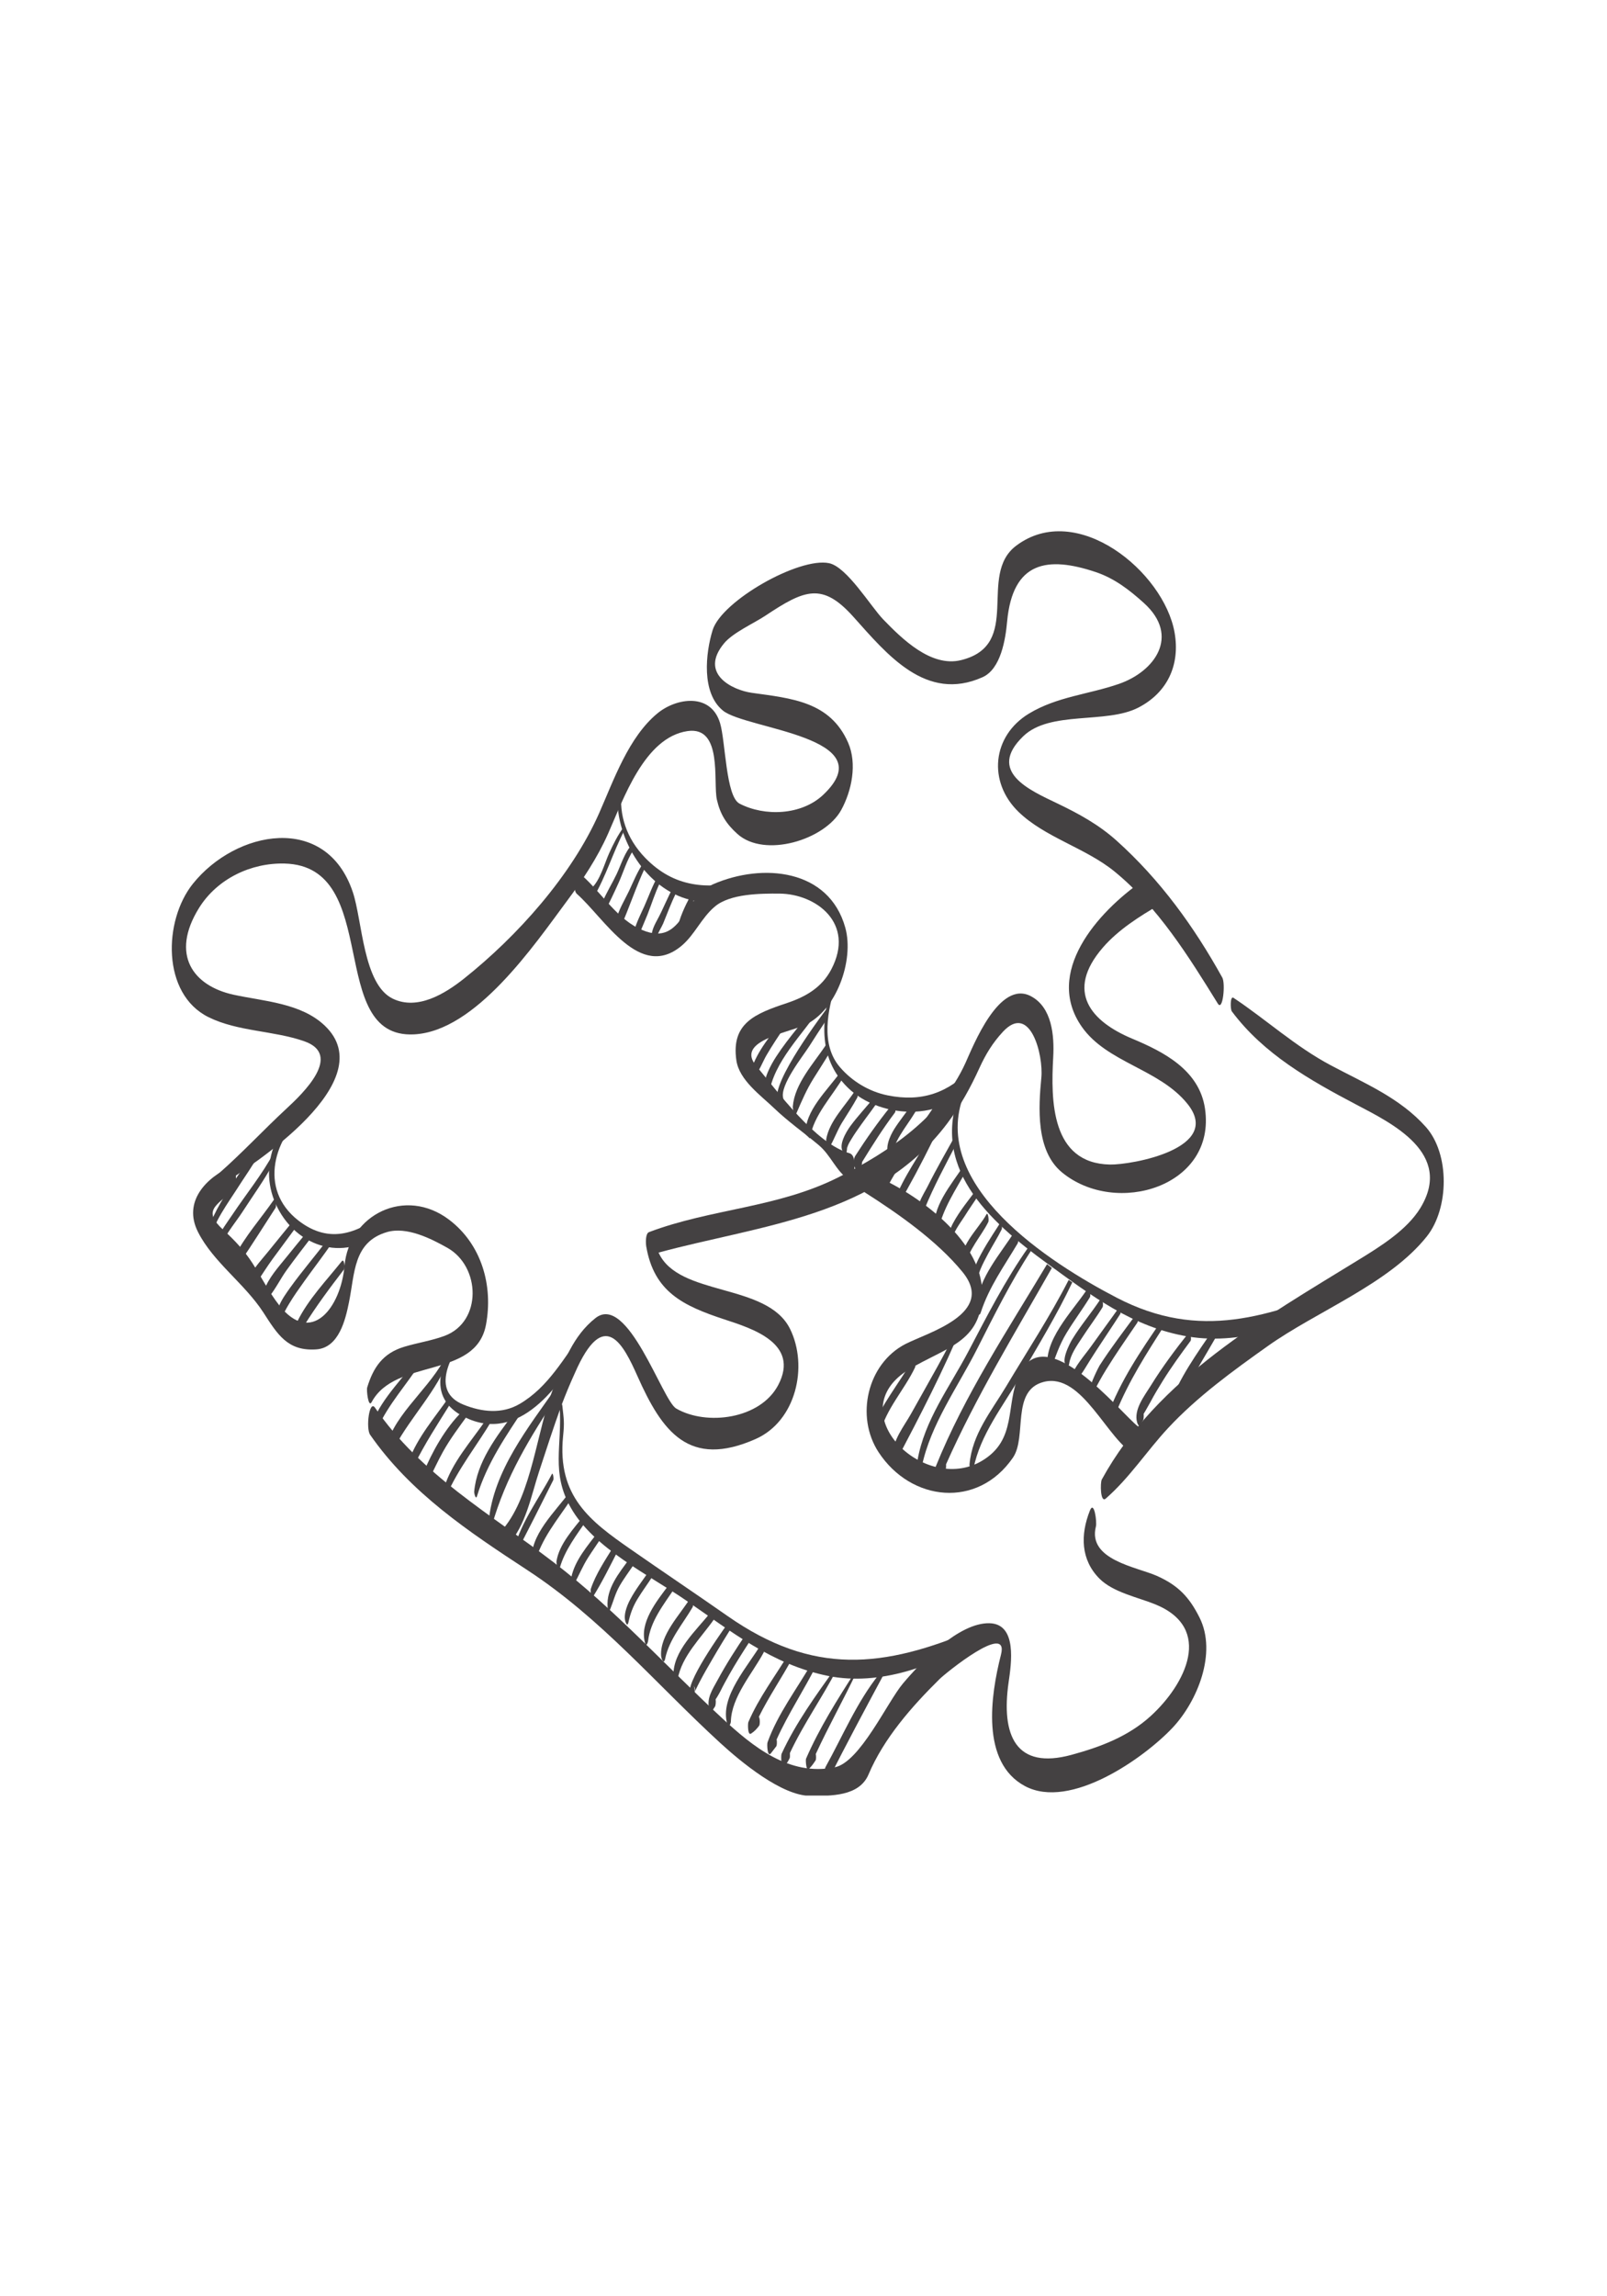 <svg xmlns="http://www.w3.org/2000/svg" xmlns:xlink="http://www.w3.org/1999/xlink" width="448" zoomAndPan="magnify" viewBox="0 0 336 480" height="640" preserveAspectRatio="xMidYMid meet" version="1.0"><defs><clipPath id="fc6a33b0ba"><path d="M 230 208 L 301.863 208 L 301.863 314 L 230 314 Z M 230 208 " clip-rule="nonzero"/></clipPath><clipPath id="49afaa9c51"><path d="M 76 293 L 252.508 293 L 252.508 375.336 L 76 375.336 Z M 76 293 " clip-rule="nonzero"/></clipPath></defs><rect x="-33.6" width="403.2" fill="#ffffff" y="-48" height="576" fill-opacity="1"/><rect x="-33.6" width="403.2" fill="#ffffff" y="-48" height="576" fill-opacity="1"/><path fill="#444142" d="M 97.047 278.293 C 91.727 284.441 88.773 292.785 98.094 296.66 C 109.371 301.344 117.805 288.609 122.402 280.379 C 122.648 279.957 122.461 277.797 121.914 278.516 C 117.848 283.879 114.668 289.945 108.664 293.461 C 104.945 295.645 100.73 295.164 96.898 293.617 C 89.863 290.777 94.418 283.172 97.289 279.215 C 97.438 279.004 97.332 277.969 97.047 278.293 " fill-opacity="1" fill-rule="nonzero"/><path fill="#444142" d="M 117.016 294.047 C 117.578 302.254 115.137 307.766 119.367 315.199 C 124.145 323.621 135.613 329.18 143.285 334.434 C 152.957 341.059 161.461 347.988 173.215 350.34 C 183.84 352.449 195.406 348.297 204.234 342.672 C 204.77 342.336 204.672 340.27 203.914 340.586 C 184.684 348.762 169.977 350.266 152.145 337.82 C 145.391 333.098 138.543 328.512 131.781 323.797 C 123.477 318.012 116.473 312.816 117.734 300.234 C 118.035 297.25 117.895 296.793 117.578 293.844 C 117.48 293.055 116.969 293.438 117.016 294.047 " fill-opacity="1" fill-rule="nonzero"/><path fill="#444142" d="M 201.02 227.359 C 194.152 243.848 206.504 255.051 219.016 264.152 C 228.281 270.902 236.828 277.43 248.391 279.379 C 260.047 281.34 273.008 276.504 282.656 270.301 C 283.094 270.016 283.012 268.199 282.395 268.449 C 265.195 275.215 250.969 280.348 233.461 271.25 C 219.527 264.004 194.105 247.754 201.582 228.711 C 201.75 228.277 201.41 226.422 201.02 227.359 " fill-opacity="1" fill-rule="nonzero"/><path fill="#444142" d="M 174.352 204.586 C 171.699 212.484 170.824 221 177.207 227.301 C 184.262 234.273 199.125 234.645 203.68 224.926 C 203.793 224.664 203.641 222.832 203.25 223.238 C 198.238 228.477 192.738 230.414 185.57 228.965 C 181.715 228.18 178.137 226.023 175.605 223.059 C 171.488 218.258 173.094 211.02 174.785 205.629 C 174.891 205.297 174.605 203.855 174.352 204.586 " fill-opacity="1" fill-rule="nonzero"/><path fill="#444142" d="M 64.465 230.551 C 57.055 235.613 53.75 244.945 58.387 253.129 C 63.488 262.133 75.023 263.934 81.477 255.156 C 81.77 254.766 81.598 252.426 81.043 252.891 C 75.188 257.719 69.027 260.309 62.375 255.121 C 53.898 248.512 57.281 237.562 64.621 231.773 C 64.887 231.559 64.742 230.363 64.465 230.551 " fill-opacity="1" fill-rule="nonzero"/><path fill="#444142" d="M 137.715 151.73 C 117.863 163.371 135.727 197.461 155.969 186.309 C 156.391 186.07 156.344 184.16 155.805 184.273 C 147.777 185.902 141 185.566 134.945 179.363 C 126.926 171.148 128.75 159.203 137.859 152.879 C 138.121 152.699 137.996 151.566 137.715 151.73 " fill-opacity="1" fill-rule="nonzero"/><path fill="#444142" d="M 44.875 258.664 C 44.852 258.363 44.793 258.102 44.73 258.027 C 43.746 256.898 48.391 250.367 49.219 249.039 C 51.051 246.152 53.066 243.359 54.719 240.363 C 54.883 240.07 54.688 238.707 54.434 239.125 C 53.449 240.762 44.145 252.535 43.59 257.523 C 44.023 257.898 44.445 258.281 44.875 258.664 " fill-opacity="1" fill-rule="nonzero"/><path fill="#444142" d="M 46.316 259.977 C 47.504 257.582 49.555 255.09 50.676 253.355 C 52.863 249.969 55.281 246.656 57.184 243.09 C 57.207 242.348 57.25 241.605 57.34 240.867 L 57.266 240.93 C 54.816 245.492 51.473 249.594 48.602 253.887 C 47.594 255.398 46.203 257.207 45.379 259.113 C 45.691 259.406 46.008 259.684 46.316 259.977 " fill-opacity="1" fill-rule="nonzero"/><path fill="#444142" d="M 50.223 263.816 C 52.766 260.105 55.176 256.223 57.625 252.461 C 57.867 252.078 57.617 250.277 57.242 250.824 C 54.559 254.684 51.223 258.43 49.066 262.637 C 49.457 263.035 49.848 263.418 50.223 263.816 " fill-opacity="1" fill-rule="nonzero"/><path fill="#444142" d="M 53.785 267.938 C 54.84 266.367 55.859 264.738 56.965 263.215 C 58.723 260.789 60.527 258.422 62.285 256.004 C 61.977 255.719 61.617 255.457 61.34 255.156 C 59.566 257.344 57.77 259.512 56.004 261.711 C 54.883 263.109 53.387 264.68 52.473 266.383 C 52.906 266.902 53.359 267.41 53.785 267.938 " fill-opacity="1" fill-rule="nonzero"/><path fill="#444142" d="M 56.281 271.055 C 57.648 269.371 58.707 267.195 59.949 265.48 C 61.73 263.012 63.602 260.617 65.441 258.199 C 65.027 257.996 64.637 257.734 64.23 257.484 C 62.805 259.211 61.375 260.93 59.977 262.68 C 58.273 264.805 56.094 267.148 55.23 269.77 C 55.582 270.211 55.922 270.641 56.281 271.055 " fill-opacity="1" fill-rule="nonzero"/><path fill="#444142" d="M 59.43 274.355 C 59.73 273.75 60.082 273.148 60.422 272.578 C 61.414 270.918 62.547 269.34 63.668 267.766 C 65.629 265.016 67.727 262.344 69.605 259.535 C 69.191 259.461 68.793 259.34 68.387 259.242 C 65.879 262.562 63.156 265.715 60.723 269.094 C 59.895 270.258 58.828 271.707 58.25 273.23 C 58.633 273.621 59.023 273.996 59.43 274.355 " fill-opacity="1" fill-rule="nonzero"/><path fill="#444142" d="M 63.539 277.172 C 66.094 273.051 68.93 269.25 71.91 265.375 C 72.211 264.98 71.949 263.035 71.484 263.613 C 68.258 267.66 64.375 271.66 62.098 276.379 C 62.562 276.664 63.043 276.934 63.539 277.172 " fill-opacity="1" fill-rule="nonzero"/><path fill="#444142" d="M 78.961 298.527 C 81.223 293.496 85.039 289.426 88.031 284.719 C 88.234 284.391 88.023 282.828 87.699 283.293 C 84.633 287.805 79.98 292.012 77.938 297.223 C 78.27 297.664 78.621 298.094 78.961 298.527 " fill-opacity="1" fill-rule="nonzero"/><path fill="#444142" d="M 94.223 282.715 L 94.266 282.594 C 94.207 282.09 94.035 281.512 93.848 282.031 C 91.293 288.91 83.703 294.18 81.176 301.066 C 81.621 301.539 82.07 302.004 82.523 302.457 C 86 296.027 91.398 290.703 93.98 283.812 C 94.051 283.449 94.133 283.082 94.223 282.715 " fill-opacity="1" fill-rule="nonzero"/><path fill="#444142" d="M 93.961 291.965 L 93.898 292.012 C 90.93 296.281 87.316 300.391 85.496 305.324 C 85.852 305.66 86.211 305.992 86.578 306.336 C 88.805 301.801 91.516 297.664 94.207 293.355 C 94.281 293.234 94.297 292.941 94.273 292.648 C 94.148 292.43 94.051 292.191 93.961 291.965 " fill-opacity="1" fill-rule="nonzero"/><path fill="#444142" d="M 96.613 295.074 C 93.133 298.477 90.32 303.5 88.449 308.07 C 88.871 308.469 89.277 308.883 89.699 309.281 C 90.668 307.352 91.562 305.359 92.613 303.477 C 94.141 300.734 96.012 298.266 97.852 295.727 C 97.395 295.531 96.988 295.309 96.613 295.074 " fill-opacity="1" fill-rule="nonzero"/><path fill="#444142" d="M 101.699 296.645 C 98.527 301.305 94.484 305.652 92.824 311.09 C 92.758 311.316 92.863 312.188 93.02 312.613 L 93.23 312.832 L 93.312 312.734 C 95.824 306.914 99.754 302.141 102.953 296.727 L 102.984 296.621 C 102.562 296.66 102.129 296.66 101.699 296.645 " fill-opacity="1" fill-rule="nonzero"/><path fill="#444142" d="M 107.484 295.359 C 103.742 300.332 99.691 305.633 99.145 311.82 C 99.121 312.098 99.469 313.629 99.738 312.734 C 101.879 305.738 105.809 300.156 109.754 294.137 C 109.012 294.594 108.258 295.008 107.484 295.359 " fill-opacity="1" fill-rule="nonzero"/><path fill="#444142" d="M 116.309 290.02 C 110.469 298.379 103.203 307.434 102.188 317.945 C 102.148 318.262 102.555 319.906 102.84 318.938 C 105.742 308.688 110.836 300.391 116.66 291.574 C 116.887 291.223 116.66 289.531 116.309 290.02 " fill-opacity="1" fill-rule="nonzero"/><path fill="#444142" d="M 115.398 308.117 C 112.754 313.164 109.02 318.035 107.547 323.602 C 107.5 323.809 107.645 325.223 107.891 324.75 C 110.508 319.664 113.129 314.523 115.676 309.395 C 115.828 309.094 115.609 307.719 115.398 308.117 " fill-opacity="1" fill-rule="nonzero"/><path fill="#444142" d="M 119.156 311.797 C 116.211 315.941 110.59 320.926 111.219 326.5 C 111.242 326.785 111.598 327.594 111.77 326.91 C 113.168 321.594 116.504 317.789 119.484 313.289 C 119.703 312.953 119.484 311.316 119.156 311.797 " fill-opacity="1" fill-rule="nonzero"/><path fill="#444142" d="M 122.223 316.66 C 119.93 319.547 116.902 322.773 116.352 326.379 C 116.293 326.754 116.707 328.902 117.035 327.773 C 118.09 323.984 120.629 320.777 122.809 317.555 C 122.605 317.262 122.402 316.961 122.223 316.66 " fill-opacity="1" fill-rule="nonzero"/><path fill="#444142" d="M 125.023 320.273 C 122.801 323.188 120.191 326.176 119.449 329.734 C 119.402 329.961 119.621 331.883 120.012 331.191 C 121.035 329.336 121.809 327.406 122.957 325.598 C 123.906 324.109 124.926 322.66 125.91 321.176 C 125.602 320.883 125.316 320.574 125.023 320.273 " fill-opacity="1" fill-rule="nonzero"/><path fill="#444142" d="M 128.27 323.301 C 126.512 326.152 124.582 329 123.527 332.137 C 123.43 332.438 123.598 334.414 124.004 333.758 C 125.91 330.68 127.57 327.324 129.227 324.066 C 128.91 323.816 128.586 323.562 128.27 323.301 " fill-opacity="1" fill-rule="nonzero"/><path fill="#444142" d="M 131.613 325.852 C 129.398 328.848 126.73 332.094 127.039 335.953 C 127.062 336.305 127.348 336.965 127.594 336.352 C 128.27 334.691 128.641 333.082 129.555 331.5 C 130.512 329.84 131.691 328.309 132.75 326.707 L 132.773 326.648 C 132.383 326.379 131.992 326.117 131.613 325.852 " fill-opacity="1" fill-rule="nonzero"/><path fill="#444142" d="M 135.629 328.527 C 134.297 330.449 132.863 332.289 131.758 334.359 C 131.051 335.688 130.105 338.039 131 339.48 C 131.195 339.797 131.352 339.332 131.383 339.18 C 131.781 337.348 132.297 335.898 133.281 334.262 C 134.281 332.602 135.461 331.055 136.492 329.418 L 136.574 329.133 C 136.258 328.93 135.949 328.734 135.629 328.527 " fill-opacity="1" fill-rule="nonzero"/><path fill="#444142" d="M 139.918 331.215 C 137.25 334.727 133.605 339.27 134.898 343.52 C 135.133 344.285 135.461 343.34 135.5 343.055 C 135.98 338.859 138.777 335.391 141.082 331.949 C 140.699 331.703 140.316 331.461 139.918 331.215 " fill-opacity="1" fill-rule="nonzero"/><path fill="#444142" d="M 144.32 334.082 C 142.164 337.566 137.973 341.734 138.227 346.105 C 138.266 346.758 138.812 348.035 139.078 346.719 C 139.902 342.703 142.781 339.438 144.809 335.961 C 144.961 335.703 144.922 334.922 144.781 334.391 L 144.32 334.082 " fill-opacity="1" fill-rule="nonzero"/><path fill="#444142" d="M 148.656 336.938 C 145.676 340.75 140.578 345.164 140.82 350.363 C 140.852 351.031 141.445 352.352 141.691 350.992 C 142.578 346.148 146.531 342.418 149.273 338.512 C 149.402 338.332 149.418 337.844 149.363 337.395 C 149.125 337.25 148.891 337.094 148.656 336.938 " fill-opacity="1" fill-rule="nonzero"/><path fill="#444142" d="M 152.273 339.203 C 149.824 342.629 142.074 353.664 144.734 354.598 C 145.449 354.844 145.305 352.719 145.02 352.375 C 145.367 352.801 145.375 353.289 145.328 353.574 C 145.367 353.469 145.434 353.312 145.523 353.102 C 145.766 352.555 146.051 352.027 146.328 351.488 C 147.141 349.926 148.035 348.387 148.93 346.855 C 150.312 344.469 151.754 342.109 153.227 339.766 C 152.91 339.586 152.594 339.391 152.273 339.203 " fill-opacity="1" fill-rule="nonzero"/><path fill="#444142" d="M 156.113 341.387 C 153.949 344.566 151.867 347.793 150.039 351.188 C 148.965 353.164 147.629 355.078 148.336 357.359 C 148.434 357.676 148.734 357.938 148.965 357.562 C 149.133 357.27 149.328 356.977 149.516 356.699 C 149.621 356.543 149.719 355.746 149.629 355.219 C 150.062 354.605 150.582 353.605 150.59 353.59 C 151.176 352.383 151.836 351.211 152.484 350.047 C 153.773 347.75 155.195 345.527 156.617 343.324 C 156.797 343.055 156.758 342.199 156.609 341.652 L 156.113 341.387 " fill-opacity="1" fill-rule="nonzero"/><path fill="#444142" d="M 159.246 343.469 C 156.652 348.055 150.312 354.68 152.086 360.445 C 152.355 361.316 152.797 360.273 152.812 359.883 C 152.941 354.688 157.309 349.844 159.676 345.422 C 159.93 344.949 159.605 342.836 159.246 343.469 " fill-opacity="1" fill-rule="nonzero"/><path fill="#444142" d="M 165.836 346.172 C 165.52 346.016 165.211 345.855 164.91 345.691 C 162.043 350.438 158.676 354.852 156.473 359.973 C 156.336 360.297 156.309 362.863 157.035 362.383 C 157.773 361.902 158.215 361.414 158.734 360.723 C 158.906 360.484 158.922 359.246 158.668 358.875 C 160.785 354.59 163.527 350.633 165.777 346.426 L 165.836 346.172 " fill-opacity="1" fill-rule="nonzero"/><path fill="#444142" d="M 170.812 347.859 C 170.457 347.77 170.105 347.68 169.758 347.582 C 166.594 353.102 162.648 358.18 160.477 364.215 C 160.328 364.629 160.457 367.422 161.176 366.512 C 161.559 366.031 161.93 365.551 162.297 365.055 C 162.445 364.875 162.477 364.156 162.387 363.594 C 164.828 358.156 168.164 353.215 170.812 347.859 " fill-opacity="1" fill-rule="nonzero"/><path fill="#444142" d="M 175.078 348.762 L 174.664 348.68 C 170.57 354.418 166.371 360.184 163.418 366.602 C 163.242 367.008 163.355 369.793 163.883 369.23 C 164.672 368.383 164.566 368.562 165.105 367.52 C 165.168 367.391 165.191 366.895 165.16 366.438 C 168.023 360.312 171.977 354.777 175.078 348.762 " fill-opacity="1" fill-rule="nonzero"/><path fill="#444142" d="M 179.145 349.43 L 178.844 349.395 C 175.078 355.258 171.32 361.219 168.535 367.617 C 168.391 367.941 168.602 370.344 169.066 369.832 C 169.848 368.992 169.863 368.969 170.531 367.977 C 170.645 367.805 170.66 367.121 170.57 366.641 C 173.254 360.812 176.402 355.234 179.145 349.43 " fill-opacity="1" fill-rule="nonzero"/><path fill="#444142" d="M 184.797 349.973 C 184.488 349.957 184.172 349.941 183.855 349.926 C 179.211 355.656 176.125 363.043 172.605 369.367 C 172.207 370.094 172.66 372.723 173.223 371.926 L 173.23 371.988 C 176.957 364.555 180.879 357.285 184.797 349.973 " fill-opacity="1" fill-rule="nonzero"/><path fill="#444142" d="M 188.809 240.41 C 187.148 243.227 184.113 246.199 184.211 249.684 C 184.223 249.742 184.352 250.742 184.586 250.473 C 184.855 250.164 184.902 249.953 185.02 249.547 C 185.312 248.543 185.801 247.633 186.297 246.727 C 187.191 245.094 188.266 243.562 189.145 241.918 C 189.328 241.574 189.094 239.922 188.809 240.41 " fill-opacity="1" fill-rule="nonzero"/><path fill="#444142" d="M 194.723 236.875 C 192.266 241.551 188.922 245.914 187.078 250.879 C 186.969 251.176 187.164 252.988 187.508 252.402 C 190.184 247.867 192.707 243.09 195.039 238.367 C 195.219 238.008 194.969 236.406 194.723 236.875 " fill-opacity="1" fill-rule="nonzero"/><path fill="#444142" d="M 200.102 238.824 C 199.988 238.293 199.891 237.758 199.816 237.211 C 197.848 240.777 195.805 244.293 193.984 247.934 C 193.09 249.727 190.867 252.82 192.273 254.871 C 192.438 255.098 192.566 255.059 192.715 254.863 L 193.113 254.488 C 193.348 254.301 193.445 253.309 193.301 252.746 C 195.242 247.957 197.727 243.414 200.102 238.824 " fill-opacity="1" fill-rule="nonzero"/><path fill="#444142" d="M 201.547 243.594 C 198.953 247.559 194.535 252.598 195.535 257.289 C 195.668 257.922 196.023 257.859 196.148 257.273 C 197.172 252.566 199.781 248.805 202.062 244.668 C 201.891 244.32 201.703 243.961 201.547 243.594 " fill-opacity="1" fill-rule="nonzero"/><path fill="#444142" d="M 204.281 248.48 C 202.539 250.863 200.629 253.129 199.23 255.75 C 198.637 256.863 197.449 259.852 198.824 260.863 C 199.305 261.211 199.238 259.445 199.207 259.293 C 198.914 258.004 201.004 255.344 201.645 254.301 C 202.621 252.723 203.711 251.207 204.715 249.637 L 204.785 249.219 C 204.617 248.977 204.445 248.723 204.281 248.48 " fill-opacity="1" fill-rule="nonzero"/><path fill="#444142" d="M 206.266 253.82 C 204.527 256.996 200.215 260.668 201.168 264.672 C 201.32 265.348 201.727 265.348 201.848 264.664 C 202.461 261.188 205.086 258.527 206.633 255.457 C 206.828 255.066 206.566 253.289 206.266 253.82 " fill-opacity="1" fill-rule="nonzero"/><path fill="#444142" d="M 209.129 255.609 C 208.375 257.004 200.793 267.434 204.121 268.637 C 204.5 268.777 204.41 267.254 204.379 267.125 C 204.387 267.156 204.812 265.738 205.008 265.301 C 205.477 264.176 206.062 263.086 206.633 262.012 C 207.543 260.316 208.586 258.695 209.441 256.973 C 209.602 256.645 209.375 255.164 209.129 255.609 " fill-opacity="1" fill-rule="nonzero"/><path fill="#444142" d="M 212.285 257.266 L 212.215 257.32 C 209.113 262.23 204.801 266.832 204.145 272.84 C 204.094 273.305 204.59 275.805 205.062 274.355 C 206.82 268.965 209.91 264.746 212.773 259.918 C 212.961 259.602 212.93 258.672 212.793 257.98 C 212.621 257.746 212.457 257.5 212.285 257.266 " fill-opacity="1" fill-rule="nonzero"/><path fill="#444142" d="M 190.883 283.945 C 189.543 286.598 187.75 289.023 186.164 291.531 C 184.848 293.617 183.164 296.066 183.059 298.617 C 183.031 299.309 183.602 301.312 183.992 299.656 C 185.18 294.602 189.133 290.465 191.324 285.832 C 191.543 285.359 191.207 283.309 190.883 283.945 " fill-opacity="1" fill-rule="nonzero"/><path fill="#444142" d="M 201.156 275.672 C 197.961 282.512 194.129 288.961 190.469 295.555 C 189.094 298.023 186.531 301.188 186.719 304.184 C 186.742 304.453 186.773 305.438 187.223 305.438 L 187.352 305.438 C 188.027 305.445 187.727 303.566 187.516 303.25 L 187.402 303.078 C 187.418 303.801 187.441 304.535 187.457 305.258 C 192.379 295.914 197.367 286.297 201.402 276.527 C 201.484 276.332 201.297 275.355 201.156 275.672 " fill-opacity="1" fill-rule="nonzero"/><path fill="#444142" d="M 215.051 260.676 C 210.172 267.598 206.371 275.094 202.426 282.586 C 198.523 289.992 193.293 296.859 191.836 305.27 C 191.715 305.992 192.379 308.266 192.73 306.578 C 194.57 297.719 200.246 289.977 204.281 282 C 207.852 274.957 211.344 267.922 215.672 261.301 C 215.469 261.098 215.246 260.887 215.051 260.676 " fill-opacity="1" fill-rule="nonzero"/><path fill="#444142" d="M 219.926 265.047 C 219.582 264.785 219.25 264.52 218.926 264.25 C 210.66 278.098 201.664 291.637 195.641 306.586 C 195.43 307.09 195.789 310.121 196.473 309.07 C 196.879 308.441 197.285 307.809 197.699 307.18 C 197.797 307.035 197.832 306.562 197.805 306.09 C 204.121 291.867 212.238 278.621 219.926 265.047 " fill-opacity="1" fill-rule="nonzero"/><path fill="#444142" d="M 223.441 267.555 C 219.543 275.191 214.824 282.355 210.434 289.707 C 207.25 295.027 203.281 299.723 202.711 306.098 C 202.656 306.727 203.273 308.379 203.551 306.977 C 204.926 299.895 209.766 293.871 213.32 287.73 C 217.086 281.219 220.992 274.859 224.203 268.051 C 223.945 267.891 223.691 267.719 223.441 267.555 " fill-opacity="1" fill-rule="nonzero"/><path fill="#444142" d="M 219.289 286.688 L 219.617 286.605 L 219.656 286.516 C 220.656 283.676 221.453 281.16 223.051 278.547 C 224.578 276.039 226.336 273.688 227.875 271.18 C 227.973 271.023 227.988 270.648 227.965 270.273 C 227.68 270.121 227.395 269.957 227.109 269.793 C 224.008 274.363 218.113 280.258 219.07 286.102 L 219.289 286.688 " fill-opacity="1" fill-rule="nonzero"/><path fill="#444142" d="M 230.207 271.445 L 230.137 271.504 C 228.238 274.402 225.984 277.023 224.18 279.973 C 223.734 280.695 221.512 284.906 223.18 285.531 C 223.414 285.621 223.512 285.297 223.539 285.109 C 223.832 283.121 225.148 281.316 226.223 279.66 C 227.613 277.504 229.184 275.453 230.527 273.254 C 230.703 272.961 230.605 271.918 230.41 271.543 L 230.207 271.445 " fill-opacity="1" fill-rule="nonzero"/><path fill="#444142" d="M 233.934 273.367 C 232.008 276.098 230.02 278.766 228.094 281.484 C 226.785 283.316 224.621 285.695 223.879 288 C 224.352 288.277 224.832 288.562 225.277 288.887 L 225.223 288.488 C 225.711 287.691 226.367 286.867 226.688 286.32 C 227.477 284.996 228.32 283.699 229.152 282.398 C 230.836 279.809 232.566 277.262 234.227 274.672 C 234.422 274.371 234.234 272.938 233.934 273.367 " fill-opacity="1" fill-rule="nonzero"/><path fill="#444142" d="M 228.809 290.875 C 228.762 290.605 228.688 290.375 228.605 290.27 C 228.762 290.457 228.801 290.68 228.809 290.875 Z M 237.449 274.875 C 234.879 278.359 232.25 281.785 229.914 285.426 C 229.785 285.629 228.02 288.984 227.672 290.98 C 227.953 291.258 228.246 291.531 228.508 291.824 L 228.742 292.137 C 228.883 291.816 228.883 291.305 228.809 290.883 L 228.898 290.621 C 229.16 289.961 229.531 289.328 229.867 288.707 C 230.777 287.039 231.812 285.426 232.836 283.832 C 234.445 281.348 236.156 278.922 237.805 276.469 C 238.051 276.113 237.824 274.355 237.449 274.875 " fill-opacity="1" fill-rule="nonzero"/><path fill="#444142" d="M 242.832 276.105 C 238.488 282.383 234.219 288.715 231.566 295.922 C 231.453 296.223 231.551 298.902 232.129 298.34 C 232.52 297.965 232.91 297.59 233.293 297.215 C 233.586 296.93 233.609 295.734 233.414 295.113 C 236 288.73 239.734 282.887 243.453 277.082 C 243.535 276.941 243.551 276.602 243.508 276.266 C 243.289 276.219 243.062 276.16 242.832 276.105 " fill-opacity="1" fill-rule="nonzero"/><path fill="#444142" d="M 248.609 278.496 C 245.762 282.082 243.035 285.727 240.629 289.621 C 239.297 291.777 236.992 294.645 237.758 297.348 C 237.84 297.621 238.133 298.371 238.457 297.828 C 238.645 297.508 238.824 297.199 239.02 296.875 C 239.148 296.652 239.285 294.805 238.773 294.969 C 238.418 295.09 238.301 295.113 238.008 295.309 C 238.223 295.637 238.434 295.945 238.645 296.262 C 238.66 296.418 240.336 293.469 240.562 293.031 C 241.352 291.523 242.238 290.082 243.125 288.641 C 244.906 285.77 246.91 283.016 248.918 280.305 C 249.203 279.906 248.812 278.246 248.609 278.496 " fill-opacity="1" fill-rule="nonzero"/><path fill="#444142" d="M 253.914 277.57 C 250.359 282.789 246.379 288.242 244.371 294.18 C 244.25 294.535 244.453 296.922 244.965 296.117 C 246.812 293.211 248.18 289.93 249.91 286.926 C 251.684 283.824 253.555 280.762 255.281 277.625 L 255.312 277.512 C 254.84 277.527 254.379 277.57 253.914 277.57 " fill-opacity="1" fill-rule="nonzero"/><path fill="#444142" d="M 157.441 225.316 L 157.449 225.316 C 158.719 224.117 159.395 222.066 160.27 220.562 C 161.477 218.508 162.793 216.523 164.137 214.559 C 164.371 214.195 164.152 212.418 163.762 212.941 C 161.379 216.148 158.188 219.812 157.074 223.711 C 157.051 223.816 157.043 224.535 157.141 224.98 L 157.441 225.316 " fill-opacity="1" fill-rule="nonzero"/><path fill="#444142" d="M 160.727 228.914 C 161.777 221.789 167.836 216.285 171.66 210.465 C 171.879 210.141 171.676 208.527 171.344 209 C 168.422 213.062 164.98 216.695 162.266 220.902 C 161.176 222.598 159.516 225.543 159.816 227.914 C 160.117 228.246 160.418 228.582 160.727 228.914 " fill-opacity="1" fill-rule="nonzero"/><path fill="#444142" d="M 172.66 213.387 C 172.676 212.508 172.766 211.629 172.914 210.75 C 168.465 216.75 159.508 229.477 163.41 230.973 C 163.906 231.168 163.816 229.793 163.762 229.574 C 162.965 226.902 167.871 220.797 169.211 218.688 C 170.336 216.906 171.488 215.148 172.66 213.387 " fill-opacity="1" fill-rule="nonzero"/><path fill="#444142" d="M 172.727 218.387 C 170.035 222.402 166.16 226.535 165.762 231.293 C 165.73 231.715 166.07 233.742 166.586 232.555 C 167.656 230.086 168.641 227.766 170.082 225.461 C 171.203 223.664 172.367 221.895 173.441 220.074 C 173.164 219.52 172.93 218.957 172.727 218.387 " fill-opacity="1" fill-rule="nonzero"/><path fill="#444142" d="M 169.324 237.977 C 170.113 233.02 174.086 229.125 176.559 224.801 C 176.312 224.508 176.086 224.199 175.875 223.898 C 172.996 227.938 168.242 232.164 168.422 237.082 C 168.723 237.391 169.023 237.684 169.324 237.977 " fill-opacity="1" fill-rule="nonzero"/><path fill="#444142" d="M 178.875 227.84 C 176.836 231.07 173.395 234.297 172.742 238.188 C 172.703 238.434 172.914 240.711 173.418 239.875 C 174.379 238.246 175.004 236.422 175.996 234.77 C 177.078 232.992 178.242 231.266 179.242 229.434 C 179.445 229.07 179.211 227.301 178.875 227.84 " fill-opacity="1" fill-rule="nonzero"/><path fill="#444142" d="M 182.723 229.445 C 181.113 231.445 179.324 233.312 177.801 235.387 C 176.973 236.52 174.906 239.832 176.605 241.125 C 177.102 241.5 177.117 239.816 177.102 239.66 C 177.207 240.418 177.078 240.012 177.234 239.59 C 177.438 239.035 177.777 238.512 178.078 238.016 C 178.688 236.984 179.406 236.016 180.098 235.027 C 181.324 233.301 182.66 231.633 183.805 229.844 C 183.441 229.719 183.082 229.59 182.723 229.445 " fill-opacity="1" fill-rule="nonzero"/><path fill="#444142" d="M 186.133 231.383 C 183.496 234.664 181.074 238.105 178.805 241.648 C 178.406 242.266 178.414 243.691 178.859 244.277 L 178.949 244.391 C 179.137 244.637 179.309 244.629 179.488 244.375 L 179.965 243.902 C 180.129 243.781 180.234 243.34 180.266 242.879 C 182.43 239.359 184.629 235.867 187.117 232.57 C 187.254 232.383 187.262 231.961 187.207 231.535 C 186.84 231.496 186.484 231.445 186.133 231.383 " fill-opacity="1" fill-rule="nonzero"/><path fill="#444142" d="M 190.688 230.785 C 189.5 232.555 188.117 234.199 186.98 236.004 C 186.094 237.43 184.863 240.051 185.953 241.68 C 186.246 242.105 186.449 241.484 186.508 241.258 C 187.418 237.422 190.273 234.711 192.031 231.258 C 192.086 231.145 192.113 230.926 192.113 230.672 C 191.641 230.73 191.16 230.77 190.688 230.785 " fill-opacity="1" fill-rule="nonzero"/><path fill="#444142" d="M 195.633 230.828 C 193.895 233.434 191.883 235.973 190.785 238.93 C 190.648 239.312 190.973 241.469 191.34 240.754 C 192.777 237.945 194.367 235.281 196.023 232.594 C 196.262 232.195 196.008 230.266 195.633 230.828 " fill-opacity="1" fill-rule="nonzero"/><path fill="#444142" d="M 46.098 247.812 C 53.117 243.422 80.035 225.941 67.906 214.398 C 62.945 209.668 55.215 209.316 48.848 207.934 C 40.387 206.086 35.555 199.578 41.605 189.809 C 45.414 183.68 52.492 180.332 59.512 180.512 C 80.051 181.039 68.02 217.086 86.52 216.223 C 99.453 215.617 111.688 197.559 118.562 188.312 C 121.852 183.898 124.891 179.324 127.129 174.293 C 130.367 167.02 134.742 154.125 143.773 152.82 C 151.16 151.762 149.062 163.488 149.891 167.16 C 150.59 170.246 151.875 172.238 154.172 174.316 C 159.871 179.445 172.473 175.555 175.891 169.309 C 178.086 165.293 179.258 159.652 177.324 155.23 C 173.555 146.648 165.559 145.992 157.195 144.824 C 153.176 144.266 146.082 140.852 151.414 134.453 C 153.258 132.246 157.609 130.301 160.02 128.707 C 168.234 123.242 171.93 121.68 178.43 128.934 C 185.516 136.84 193.625 146.836 205.43 141.562 C 209.293 139.836 210.246 133.543 210.578 129.887 C 211.75 117.332 219.016 116.207 229.086 119.578 C 233.016 120.891 236.156 123.324 239.164 126.043 C 246.867 132.996 241.359 140.414 233.926 142.969 C 227.555 145.168 221.047 145.609 215.168 149.148 C 207.406 153.832 206.504 163.453 212.961 169.707 C 218.469 175.047 226.988 177.246 233.047 182.188 C 242.133 189.613 248.527 199.93 254.629 209.789 C 255.688 211.5 256.25 205.578 255.566 204.352 C 249.645 193.676 242.582 183.914 233.469 175.73 C 229.738 172.379 225.539 170.082 221.055 167.934 C 215.258 165.156 206.309 161.281 213.945 153.902 C 219.551 148.48 231.281 151.395 238.02 147.91 C 244.109 144.762 246.77 138.973 245.59 132.238 C 243.348 119.488 225.109 104.547 212.465 114.074 C 204.273 120.254 213.945 134.762 200.953 137.988 C 194.648 139.551 188.559 133.492 184.668 129.48 C 182.059 126.777 177.086 118.504 173.344 117.723 C 167.074 116.418 150.891 125.594 148.996 131.727 C 147.523 136.52 146.613 144.824 151.145 148.531 C 155.969 152.488 184.977 153.977 172.125 166.141 C 167.594 170.422 159.891 170.727 154.617 167.98 C 151.746 166.484 151.707 154.953 150.551 151.137 C 148.613 144.738 141.406 145.883 137.5 149.086 C 131.426 154.066 128.34 163.039 125.266 169.992 C 119.473 183.086 108.102 195.738 97.047 204.539 C 93.02 207.738 87.285 211.254 82.117 208.754 C 75.91 205.75 75.773 192.445 73.762 186.465 C 68.199 169.871 49.301 173.551 40.336 184.73 C 34.164 192.422 33.773 207.746 43.582 212.613 C 49.684 215.645 57.191 215.414 63.602 217.652 C 71.723 220.496 63.367 228.531 59.949 231.691 C 55.133 236.145 50.691 240.957 45.754 245.289 C 45.242 245.742 45.391 248.25 46.098 247.812 " fill-opacity="1" fill-rule="nonzero"/><g clip-path="url(#fc6a33b0ba)"><path fill="#444142" d="M 257.551 211.402 C 264.195 220.309 273.859 225.789 283.543 230.883 C 291.016 234.809 303.969 241.078 296.965 252.535 C 294.148 257.125 288.586 260.57 284.117 263.312 C 264.238 275.535 241.957 288.105 230.371 309.266 C 230.027 309.891 230.039 314.273 231.199 313.254 C 236.188 308.898 239.734 303.355 244.234 298.512 C 250.359 291.934 257.793 286.543 265.09 281.363 C 275.383 274.051 290.457 268.371 298.348 258.43 C 302.977 252.59 303.164 241.227 298.121 235.566 C 292.676 229.469 285.289 226.438 278.215 222.668 C 270.801 218.723 264.816 213.184 257.898 208.574 C 257.184 208.105 257.234 210.977 257.551 211.402 " fill-opacity="1" fill-rule="nonzero"/></g><g clip-path="url(#49afaa9c51)"><path fill="#444142" d="M 227.867 315.797 C 225.887 320.809 225.938 326.039 229.898 330.004 C 232.738 332.844 237.832 333.871 241.441 335.32 C 253.891 340.309 247.797 352.141 240.613 358.695 C 235.91 362.984 230.086 365.176 224.043 366.82 C 212.367 370.004 209.285 362.75 210.887 351.637 C 211.441 347.801 212.742 339.43 206.859 339.309 C 200.477 339.18 192.535 347.457 188.777 351.93 C 185.508 355.82 179.812 368.336 174.566 369.418 C 165.023 371.395 157.32 365.012 150.996 359.168 C 139.203 348.281 128.609 336.41 115.812 326.617 C 102.676 316.559 87.941 308.207 78.418 294.27 C 77.203 292.492 76.465 298.574 77.383 299.91 C 85.836 312.098 98.039 320.199 110.281 328.219 C 125.797 338.379 137.039 351.902 150.566 364.312 C 154.918 368.301 163.438 375.367 169.391 375.395 C 173.652 375.41 179.641 375.547 181.594 370.93 C 184.789 363.359 190.68 356.676 196.48 350.953 C 197.637 349.812 211.09 338.844 209.285 345.902 C 207.137 354.332 204.996 368.391 214.312 373.359 C 223.812 378.422 239.262 367.438 245.184 361.137 C 250.316 355.672 254.516 345.539 250.805 338.129 C 248.648 333.82 246.324 331.395 241.898 329.418 C 237.699 327.543 227.344 326.094 229.141 319.066 C 229.379 318.188 228.777 313.457 227.867 315.797 " fill-opacity="1" fill-rule="nonzero"/></g><path fill="#444142" d="M 77.699 293.098 C 82.703 283.781 99.477 288.332 101.617 276.895 C 103.141 268.734 100.691 260.129 93.93 254.984 C 84.754 248 72.984 253.859 72.031 264.625 C 71.258 273.297 65.082 281.422 58.363 272.824 C 56.242 270.121 54.605 266.863 52.742 263.98 C 51.059 261.375 49.023 259.219 46.73 257.133 C 42.258 253.055 45.145 252.086 48.895 248.656 C 49.629 247.992 49.406 243.383 48.562 243.742 C 43.16 246.078 38.172 251.148 41.395 257.523 C 44.574 263.828 51.125 268.281 55.055 274.336 C 58.023 278.938 60.129 282.473 66.109 282.07 C 70.844 281.762 72.227 275.867 72.949 272.301 C 74.211 266.188 73.82 259.641 80.898 257.551 C 85.039 256.336 90.133 258.918 93.547 260.84 C 100.504 264.762 100.844 276.309 92.945 279.246 C 90.246 280.25 87.285 280.688 84.527 281.52 C 80.051 282.863 78.051 285.832 76.773 290.035 C 76.594 290.605 77.02 294.367 77.699 293.098 " fill-opacity="1" fill-rule="nonzero"/><path fill="#444142" d="M 120.598 186.836 C 126.504 192.055 133.758 205.027 142.52 197.691 C 145.27 195.379 146.66 191.852 149.469 189.5 C 152.664 186.797 159.051 186.766 163.02 186.797 C 170.637 186.871 178.859 192.984 173.824 202.609 C 171.84 206.434 168.422 208.371 164.574 209.66 C 157.914 211.883 152.836 213.852 153.965 221.66 C 154.562 225.797 159.094 228.996 161.852 231.648 C 164.77 234.449 168.066 236.754 171.156 239.344 C 173.766 241.527 174.719 244.691 177.484 246.605 C 178.371 247.219 179.582 241.625 177.605 241.062 C 170.547 239.066 162.582 228.164 158.09 222.773 C 153.812 217.637 164.438 215.977 168.262 214.266 C 174.883 211.305 178.633 200.719 176.738 193.914 C 173.328 181.625 159.465 180.348 149.133 184.82 C 142.609 187.652 142.742 198.625 133.477 194.035 C 128.43 191.527 125.227 185.797 120.891 182.328 C 120.199 181.766 119.66 186.016 120.598 186.836 " fill-opacity="1" fill-rule="nonzero"/><path fill="#444142" d="M 180.773 249.219 C 187.84 253.723 195.91 259.363 201.246 265.887 C 208.348 274.574 193.895 278.578 189.305 280.949 C 181.34 285.059 178.793 296.094 183.707 303.574 C 190.484 313.898 204.395 315.414 211.773 304.723 C 214.793 300.359 211.328 290.652 218.211 288.871 C 226.312 286.762 231.605 301.277 237.344 304.047 C 239.32 305 239.133 299.129 237.902 298.152 C 234.09 295.098 218.477 275.551 213.082 287.348 C 210.172 293.699 212.734 300.969 205.289 305.375 C 193.16 312.562 175.516 295.125 190.012 286.289 C 197.734 281.574 205.281 280.672 205.348 270.309 C 205.438 258.785 190.355 248.43 181.074 245.035 C 179.91 244.613 179.902 248.668 180.773 249.219 " fill-opacity="1" fill-rule="nonzero"/><path fill="#444142" d="M 236.676 217.094 C 228.191 213.535 222.609 207.305 230.598 198.066 C 233.805 194.367 238.215 191.566 242.402 189.141 C 242.754 188.938 242.965 188.441 243.078 187.805 C 241.566 186.668 240.109 185.504 238.93 184.094 C 229.363 190.73 218.281 203.355 226.199 214.648 C 231.484 222.172 242.379 223.426 248.27 230.73 C 255.824 240.094 236.539 243.52 232.078 243.43 C 219.77 243.188 219.699 230.102 220.211 220.992 C 220.461 216.441 219.949 210.578 215.566 208.25 C 208.91 204.707 203.5 218.605 201.848 222.23 C 196.723 233.465 186.012 240.688 175.387 246.051 C 162.598 252.516 148.793 252.613 135.703 257.551 C 134.906 257.852 135.02 259.934 135.117 260.527 C 136.73 270.047 142.84 272.961 151.438 275.793 C 157.125 277.668 167.309 280.762 162.719 289.512 C 158.977 296.652 147.727 298.102 141.383 294.43 C 138.469 292.746 131.254 270.203 124.5 275.527 C 119.809 279.223 117.855 284.719 115.715 290.133 C 112.211 298.941 111.316 312.277 105.223 319.566 C 104.531 320.387 104.992 324.172 106.172 322.934 C 109.941 318.996 111.047 312.652 112.707 307.629 C 114.219 303.012 115.715 298.395 117.367 293.828 C 118.23 291.539 119.164 289.285 120.176 287.062 C 126.309 272.961 130.367 281.109 133.289 287.672 C 138.445 299.258 144.035 306.984 158 300.797 C 166.477 297.043 169.023 285.574 165.191 277.797 C 160.387 268.066 141.879 271.121 137.695 261.832 C 159.191 256.012 183.367 254.375 198.066 234.816 C 200.824 231.152 202.898 227.391 204.793 223.23 C 206.086 220.391 207.559 217.973 209.715 215.652 C 215.418 209.547 218.184 220.578 217.73 225.266 C 217.129 231.52 216.559 240.551 222.039 245.066 C 233.363 254.391 254.352 248.008 251.945 231.73 C 250.75 223.68 243.355 219.887 236.676 217.094 " fill-opacity="1" fill-rule="nonzero"/><path fill="#444142" d="M 130.426 172.844 C 129.188 174.551 128.254 176.391 127.383 178.312 C 126.422 180.422 125.453 184.094 123.672 185.648 C 123.828 186.152 123.988 186.66 124.145 187.164 L 124.184 186.953 C 124.219 186.805 124.25 185.453 123.859 185.582 L 123.777 185.609 C 123.223 185.789 123.281 187.375 123.723 187.66 L 123.801 187.699 L 124.102 187.586 C 126.723 183.164 128.164 178.148 130.539 173.598 L 130.426 172.844 " fill-opacity="1" fill-rule="nonzero"/><path fill="#444142" d="M 132.18 176.523 C 130.621 178.086 129.863 180.738 128.926 182.719 C 127.992 184.68 126.805 186.57 125.965 188.57 C 125.777 189.02 126.195 191.152 126.551 190.422 C 127.504 188.473 128.445 186.535 129.332 184.559 C 130.336 182.352 131.059 179.785 132.383 177.77 C 132.531 177.547 132.383 176.328 132.18 176.523 " fill-opacity="1" fill-rule="nonzero"/><path fill="#444142" d="M 134.637 180.211 C 133.336 182.035 132.465 184.215 131.523 186.234 C 130.629 188.125 129.27 190.266 128.863 192.332 C 128.766 192.805 129.148 195.207 129.723 193.914 C 131.562 189.777 132.961 185.43 134.891 181.316 C 134.996 181.098 134.914 179.828 134.637 180.211 " fill-opacity="1" fill-rule="nonzero"/><path fill="#444142" d="M 137.59 183.086 C 136.418 185.113 135.664 187.309 134.711 189.441 C 133.758 191.586 132.645 193.57 132.336 195.914 C 132.305 196.176 132.605 198.156 133.109 197.332 L 133.336 196.949 C 133.555 196.574 133.695 195.395 133.199 195.141 L 132.938 195.02 C 133.051 195.641 133.164 196.258 133.281 196.875 C 133.711 194.848 134.629 193.059 135.387 191.152 C 136.25 188.969 136.926 186.715 137.949 184.613 C 138.129 184.258 137.898 182.555 137.59 183.086 " fill-opacity="1" fill-rule="nonzero"/><path fill="#444142" d="M 140.949 185.129 C 139.602 187.465 138.68 190.004 137.379 192.359 C 136.559 193.855 135.883 195.395 136.355 197.121 C 136.418 197.371 136.523 197.738 136.828 197.781 L 137.012 197.812 C 137.648 197.902 137.363 196.109 137.281 195.867 C 137.227 195.711 138.477 193.488 138.641 193.09 C 139.512 190.949 140.309 188.801 141.316 186.723 C 141.504 186.348 141.27 184.574 140.949 185.129 " fill-opacity="1" fill-rule="nonzero"/><path fill="#444142" d="M 144.344 187.293 C 143.156 189.547 142.074 191.836 141.57 194.352 C 141.488 194.734 141.887 196.68 142.219 195.641 C 142.926 193.449 143.781 191.34 144.809 189.289 C 145.043 188.816 145.035 188.195 144.922 187.691 C 144.863 187.48 144.586 186.82 144.344 187.293 " fill-opacity="1" fill-rule="nonzero"/></svg>